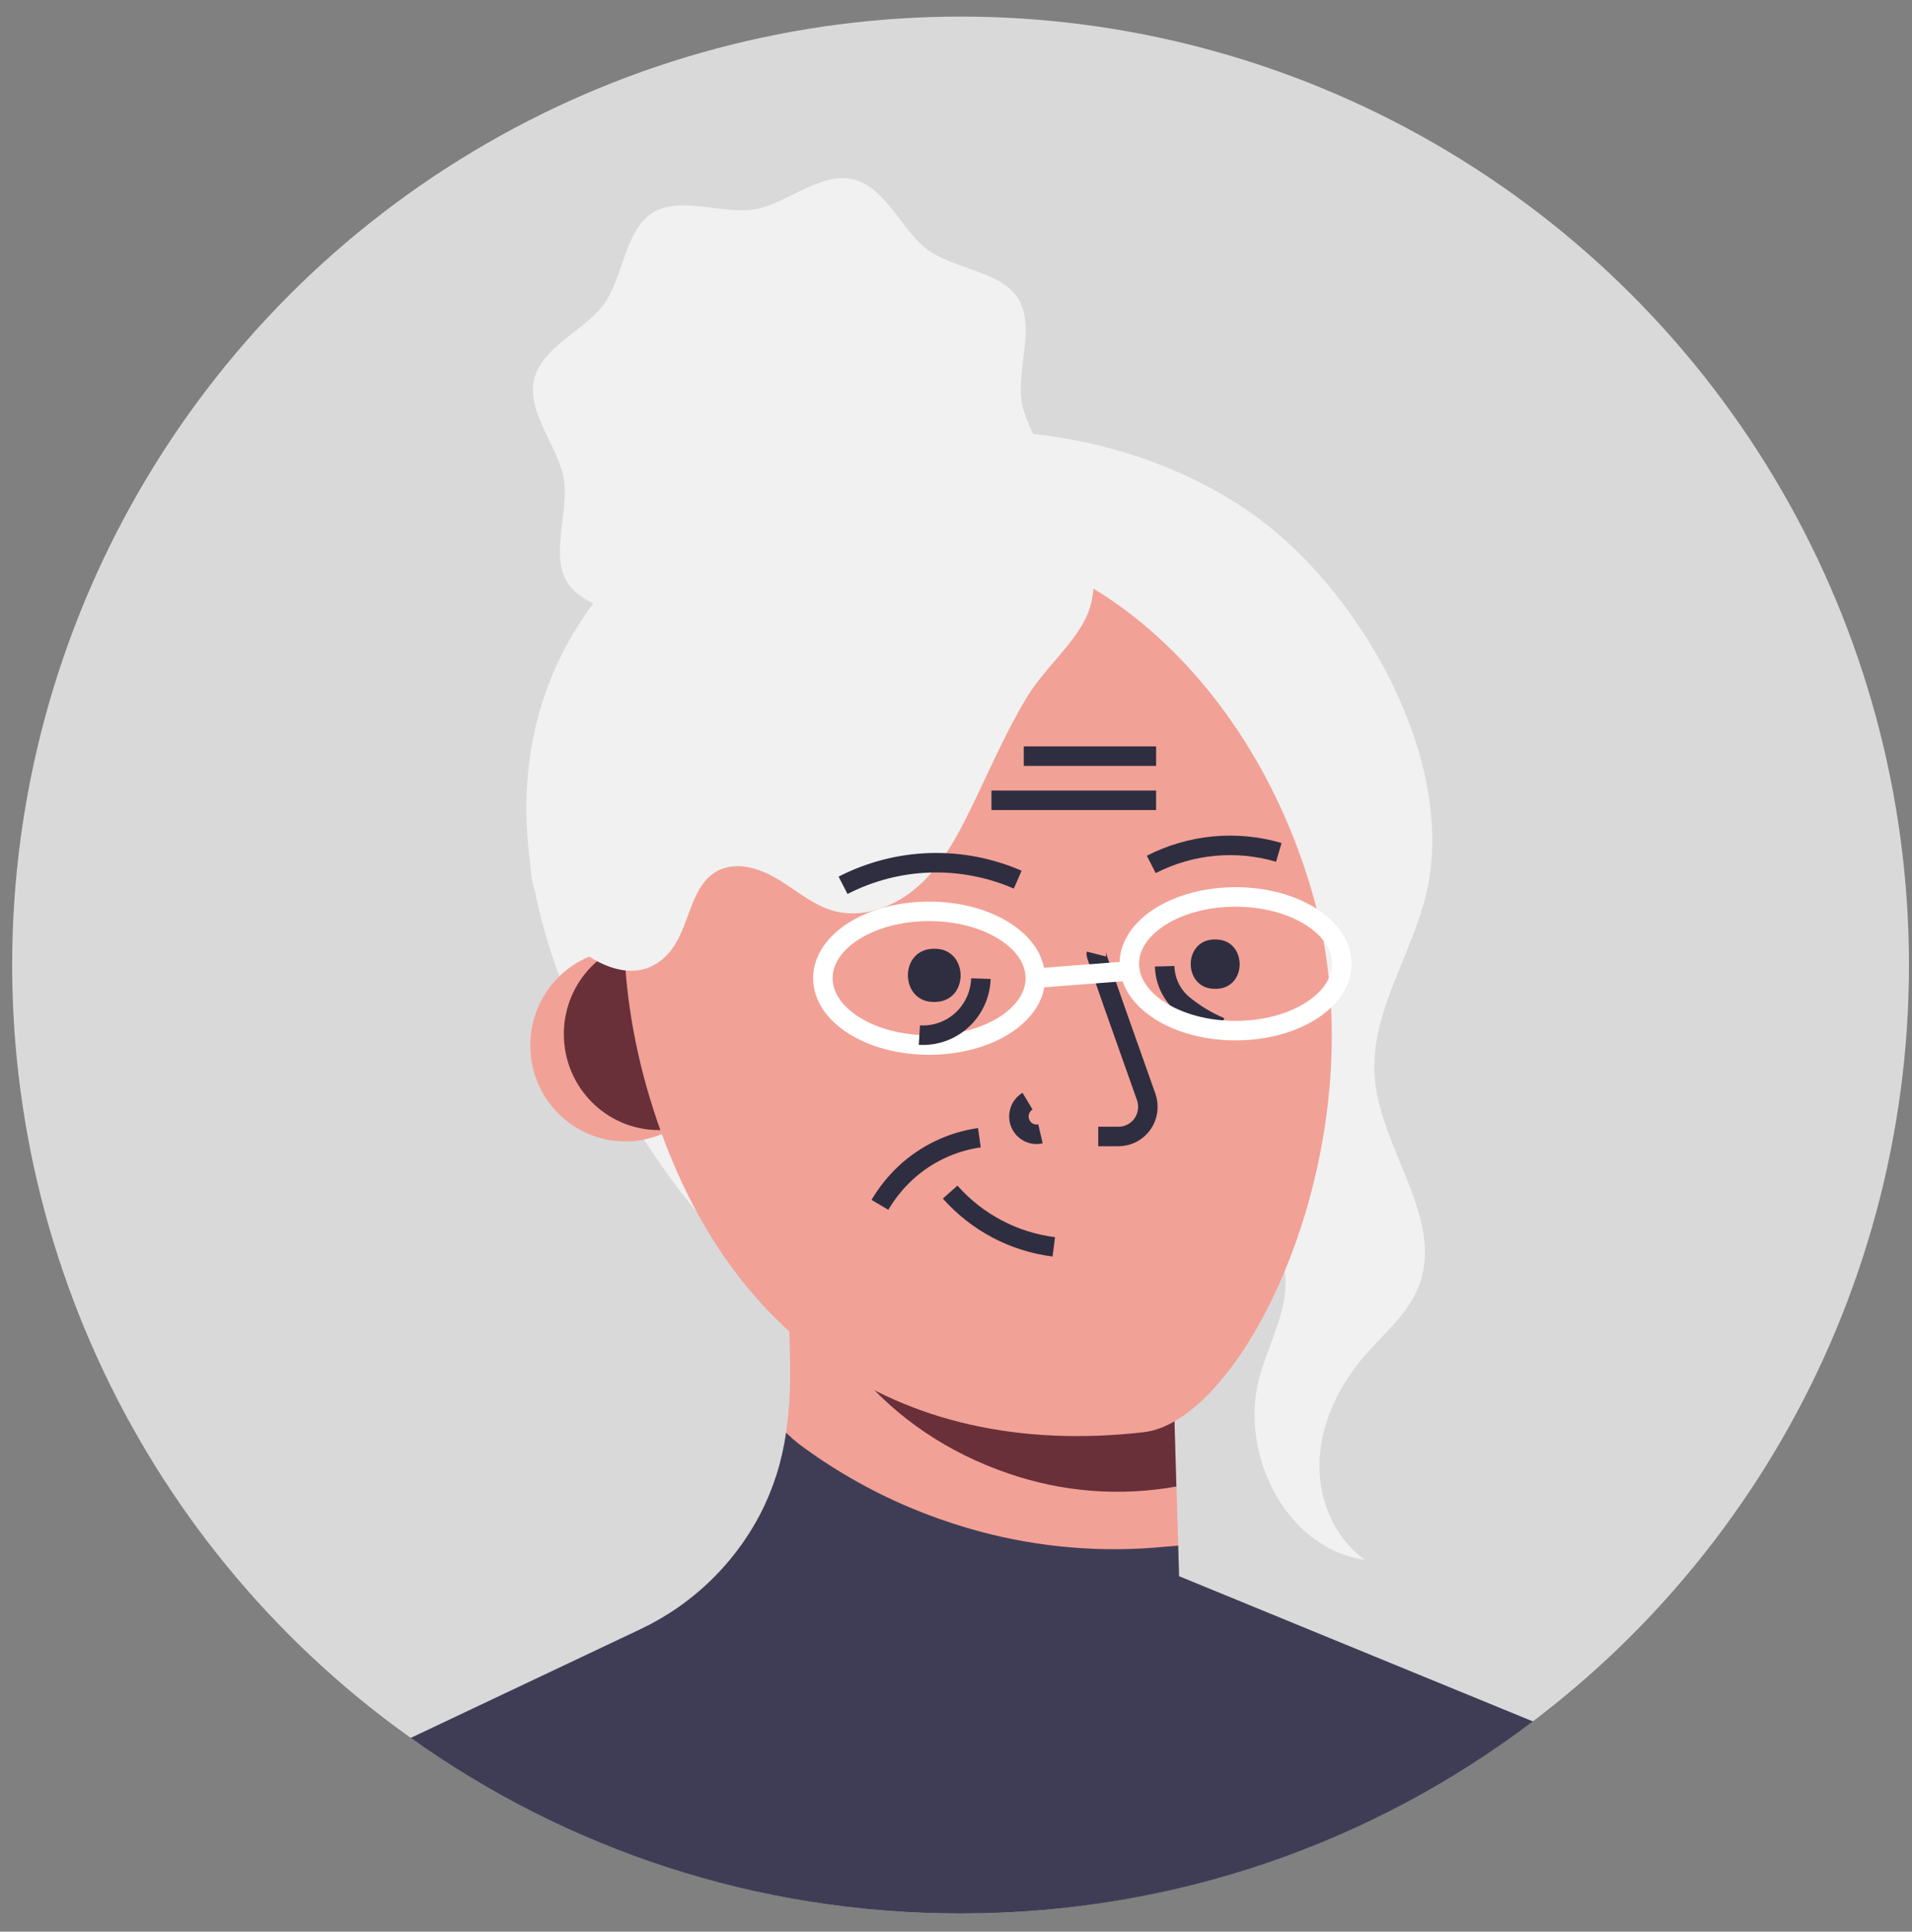 <svg width="98" height="99" viewBox="0 0 98 99" fill="none" xmlns="http://www.w3.org/2000/svg">
<rect x="0" y="0" width="98" height="99" fill="#808080" stroke="none"/>
<circle cx="49.234" cy="49.461" r="48.611" fill="#D9D9D9"/>
<path d="M53.892 25.698C53.499 27.399 51.255 28.238 50.306 29.572C49.323 30.958 49.234 33.363 47.824 34.248C46.414 35.134 44.238 34.15 42.573 34.428C40.965 34.697 39.228 36.358 37.543 35.961C35.858 35.565 35.026 33.299 33.705 32.341C32.332 31.349 29.951 31.259 29.073 29.836C28.196 28.412 29.171 26.213 28.896 24.535C28.629 22.912 26.984 21.155 27.377 19.457C27.769 17.758 30.014 16.916 30.962 15.582C31.945 14.196 32.034 11.792 33.444 10.906C34.855 10.021 37.03 11.005 38.695 10.727C40.303 10.458 42.04 8.794 43.725 9.191C45.411 9.587 46.242 11.858 47.563 12.813C48.936 13.806 51.318 13.895 52.195 15.319C53.072 16.743 52.097 18.939 52.373 20.62C52.648 22.243 54.284 24.011 53.892 25.698Z" fill="#F1F1F1"/>
<path d="M58.998 64.702C58.276 65.57 57.651 66.522 56.917 67.376C53.014 71.907 44.507 68.93 40.279 66.219C37.172 64.236 34.834 61.248 32.827 58.134C30.362 54.294 28.301 50.119 27.41 45.631C23.32 25.088 49.417 16.147 64.057 26.245C69.503 30.006 74.427 38.444 73.229 45.206C72.618 48.635 70.199 51.725 70.46 55.2C70.747 58.944 74.097 62.512 72.693 65.987C72.143 67.35 70.959 68.322 69.996 69.424C68.698 70.912 67.752 72.775 67.637 74.754C67.522 76.733 68.339 78.805 69.959 79.939C65.966 79.404 63.504 74.578 64.539 70.648C64.877 69.358 65.499 68.151 65.771 66.846C66.043 65.541 65.886 64.019 64.911 63.134C63.642 61.997 61.572 62.428 60.239 63.487C59.786 63.849 59.37 64.256 58.998 64.702Z" fill="#F1F1F1"/>
<path d="M63.722 85.489C54.408 92.729 61.803 91.363 50.048 91.311C38.293 91.258 38.828 97.319 29.578 89.996L32.847 83.49C33.274 83.286 33.69 83.06 34.094 82.813L34.415 82.61C34.53 82.538 34.642 82.463 34.753 82.384C36.513 81.159 37.955 79.525 38.958 77.619C40.105 75.434 40.483 73.021 40.5 70.562C40.5 68.906 40.411 67.251 40.394 65.594C40.383 64.677 40.373 63.76 40.365 62.842L40.939 63.131L42.429 63.91L51.111 65.4L60.03 66.933L60.3 76.192L60.434 80.784L63.722 82.136L66.302 83.189L63.722 85.489Z" fill="#F2A196"/>
<path d="M60.295 76.186C57.412 76.706 54.446 76.475 51.676 75.515C45.491 73.417 41.326 68.357 40.934 63.143L42.424 63.921L51.106 65.411L60.025 66.945L60.295 76.186Z" fill="#69303A"/>
<path d="M32.052 58.499C34.743 58.499 36.925 56.297 36.925 53.58C36.925 50.863 34.743 48.661 32.052 48.661C29.361 48.661 27.18 50.863 27.18 53.58C27.18 56.297 29.361 58.499 32.052 58.499Z" fill="#F2A196"/>
<path d="M33.773 57.92C36.464 57.92 38.645 55.718 38.645 53.001C38.645 50.284 36.464 48.082 33.773 48.082C31.082 48.082 28.9 50.284 28.9 53.001C28.9 55.718 31.082 57.92 33.773 57.92Z" fill="#69303A"/>
<path d="M67.282 45.831C70.853 58.313 63.903 72.812 58.609 73.406C45.817 74.852 36.729 68.258 33.16 55.776C29.592 43.293 34.335 30.944 43.765 28.198C53.195 25.452 63.714 33.345 67.282 45.831Z" fill="#F2A196"/>
<path d="M48.699 61.097C50.077 62.65 51.964 63.647 54.013 63.903" stroke="#2F2E41" stroke-miterlimit="10"/>
<path d="M59.695 49.523C59.704 49.9 59.794 50.27 59.957 50.608C60.12 50.947 60.353 51.246 60.641 51.485C61.22 51.963 61.865 52.353 62.556 52.643" stroke="#2F2E41" stroke-miterlimit="10"/>
<path d="M56.19 48.895C56.172 48.965 57.778 53.49 58.749 56.222C58.829 56.451 58.854 56.696 58.821 56.937C58.788 57.178 58.698 57.407 58.559 57.605C58.42 57.804 58.236 57.965 58.022 58.077C57.808 58.189 57.571 58.247 57.33 58.247H56.29" stroke="#2F2E41" stroke-miterlimit="10"/>
<path d="M47.621 53.56C50.629 53.56 53.067 52.026 53.067 50.134C53.067 48.242 50.629 46.708 47.621 46.708C44.614 46.708 42.176 48.242 42.176 50.134C42.176 52.026 44.614 53.56 47.621 53.56Z" stroke="white" stroke-miterlimit="10"/>
<path d="M63.329 52.822C66.336 52.822 68.774 51.288 68.774 49.396C68.774 47.504 66.336 45.97 63.329 45.97C60.321 45.97 57.883 47.504 57.883 49.396C57.883 51.288 60.321 52.822 63.329 52.822Z" stroke="white" stroke-miterlimit="10"/>
<path d="M53.068 50.134L57.924 49.761" stroke="white" stroke-miterlimit="10"/>
<path d="M55.615 31.751C54.927 33.126 53.494 34.315 52.643 35.718C51.528 37.559 50.685 39.555 49.74 41.482C49.037 42.929 48.255 44.358 47.065 45.42C45.876 46.482 44.199 47.113 42.677 46.67C41.634 46.366 40.786 45.614 39.854 45.053C38.923 44.491 37.724 44.124 36.767 44.642C35.357 45.406 35.377 47.483 34.368 48.736C32.052 51.609 27.81 47.738 27.297 45.226C26.549 41.56 29.53 38.496 31.697 35.967C33.503 33.858 35.947 30.634 38.785 29.928C38.834 29.928 55.409 23.273 55.409 23.273C55.558 25.51 56.452 28.817 55.916 30.959C55.848 31.234 55.747 31.5 55.615 31.751Z" fill="#F1F1F1"/>
<path d="M52.667 56.438C52.482 56.549 52.342 56.723 52.273 56.929C52.203 57.135 52.209 57.359 52.289 57.561C52.369 57.763 52.518 57.929 52.708 58.03C52.899 58.131 53.119 58.16 53.329 58.111" stroke="#2F2E41" stroke-miterlimit="10"/>
<path d="M59.008 44.303C61.03 43.267 63.368 43.046 65.546 43.687" stroke="#2F2E41" stroke-miterlimit="10"/>
<path d="M43.211 45.374C44.59 44.665 46.107 44.271 47.654 44.221C49.202 44.171 50.741 44.466 52.162 45.085" stroke="#2F2E41" stroke-miterlimit="10"/>
<path fill-rule="evenodd" clip-rule="evenodd" d="M78.57 88.227C70.417 94.406 60.255 98.072 49.236 98.072C38.729 98.072 29.001 94.739 21.051 89.072L32.848 83.489C33.513 83.174 34.15 82.805 34.754 82.384C34.938 82.257 35.121 82.124 35.296 81.985C36.814 80.812 38.063 79.323 38.959 77.618C39.636 76.309 40.086 74.892 40.289 73.429C40.491 73.627 40.704 73.814 40.925 73.99C42.682 75.303 44.59 76.398 46.606 77.251C47.585 77.663 48.586 78.02 49.604 78.319C52.672 79.222 55.875 79.564 59.062 79.329C59.251 79.314 59.44 79.297 59.629 79.281C59.883 79.259 60.136 79.237 60.389 79.219L60.432 80.689V80.784L63.901 82.208L78.57 88.227Z" fill="#3F3D56"/>
<path d="M47.123 53.051C47.52 53.076 47.917 53.02 48.292 52.887C48.667 52.754 49.011 52.547 49.306 52.277C49.599 52.007 49.837 51.681 50.004 51.316C50.17 50.952 50.263 50.558 50.276 50.157" stroke="#2F2E41" stroke-miterlimit="10"/>
<path d="M45.1 61.751C45.457 61.147 45.898 60.597 46.41 60.119C47.462 59.143 48.783 58.512 50.199 58.31" stroke="#2F2E41" stroke-miterlimit="10"/>
<path d="M52.473 38.754H59.257" stroke="#2F2E41" stroke-miterlimit="10"/>
<path d="M50.818 41.017H59.256" stroke="#2F2E41" stroke-miterlimit="10"/>
<path d="M47.898 48.626C49.647 48.606 49.698 51.303 47.95 51.352H47.873C46.124 51.372 46.073 48.675 47.821 48.626H47.898Z" fill="#2F2E41"/>
<path d="M62.298 48.151C63.92 48.131 63.969 50.637 62.346 50.68H62.275C60.65 50.698 60.601 48.195 62.226 48.148H62.298V48.151Z" fill="#2F2E41"/>
</svg>
